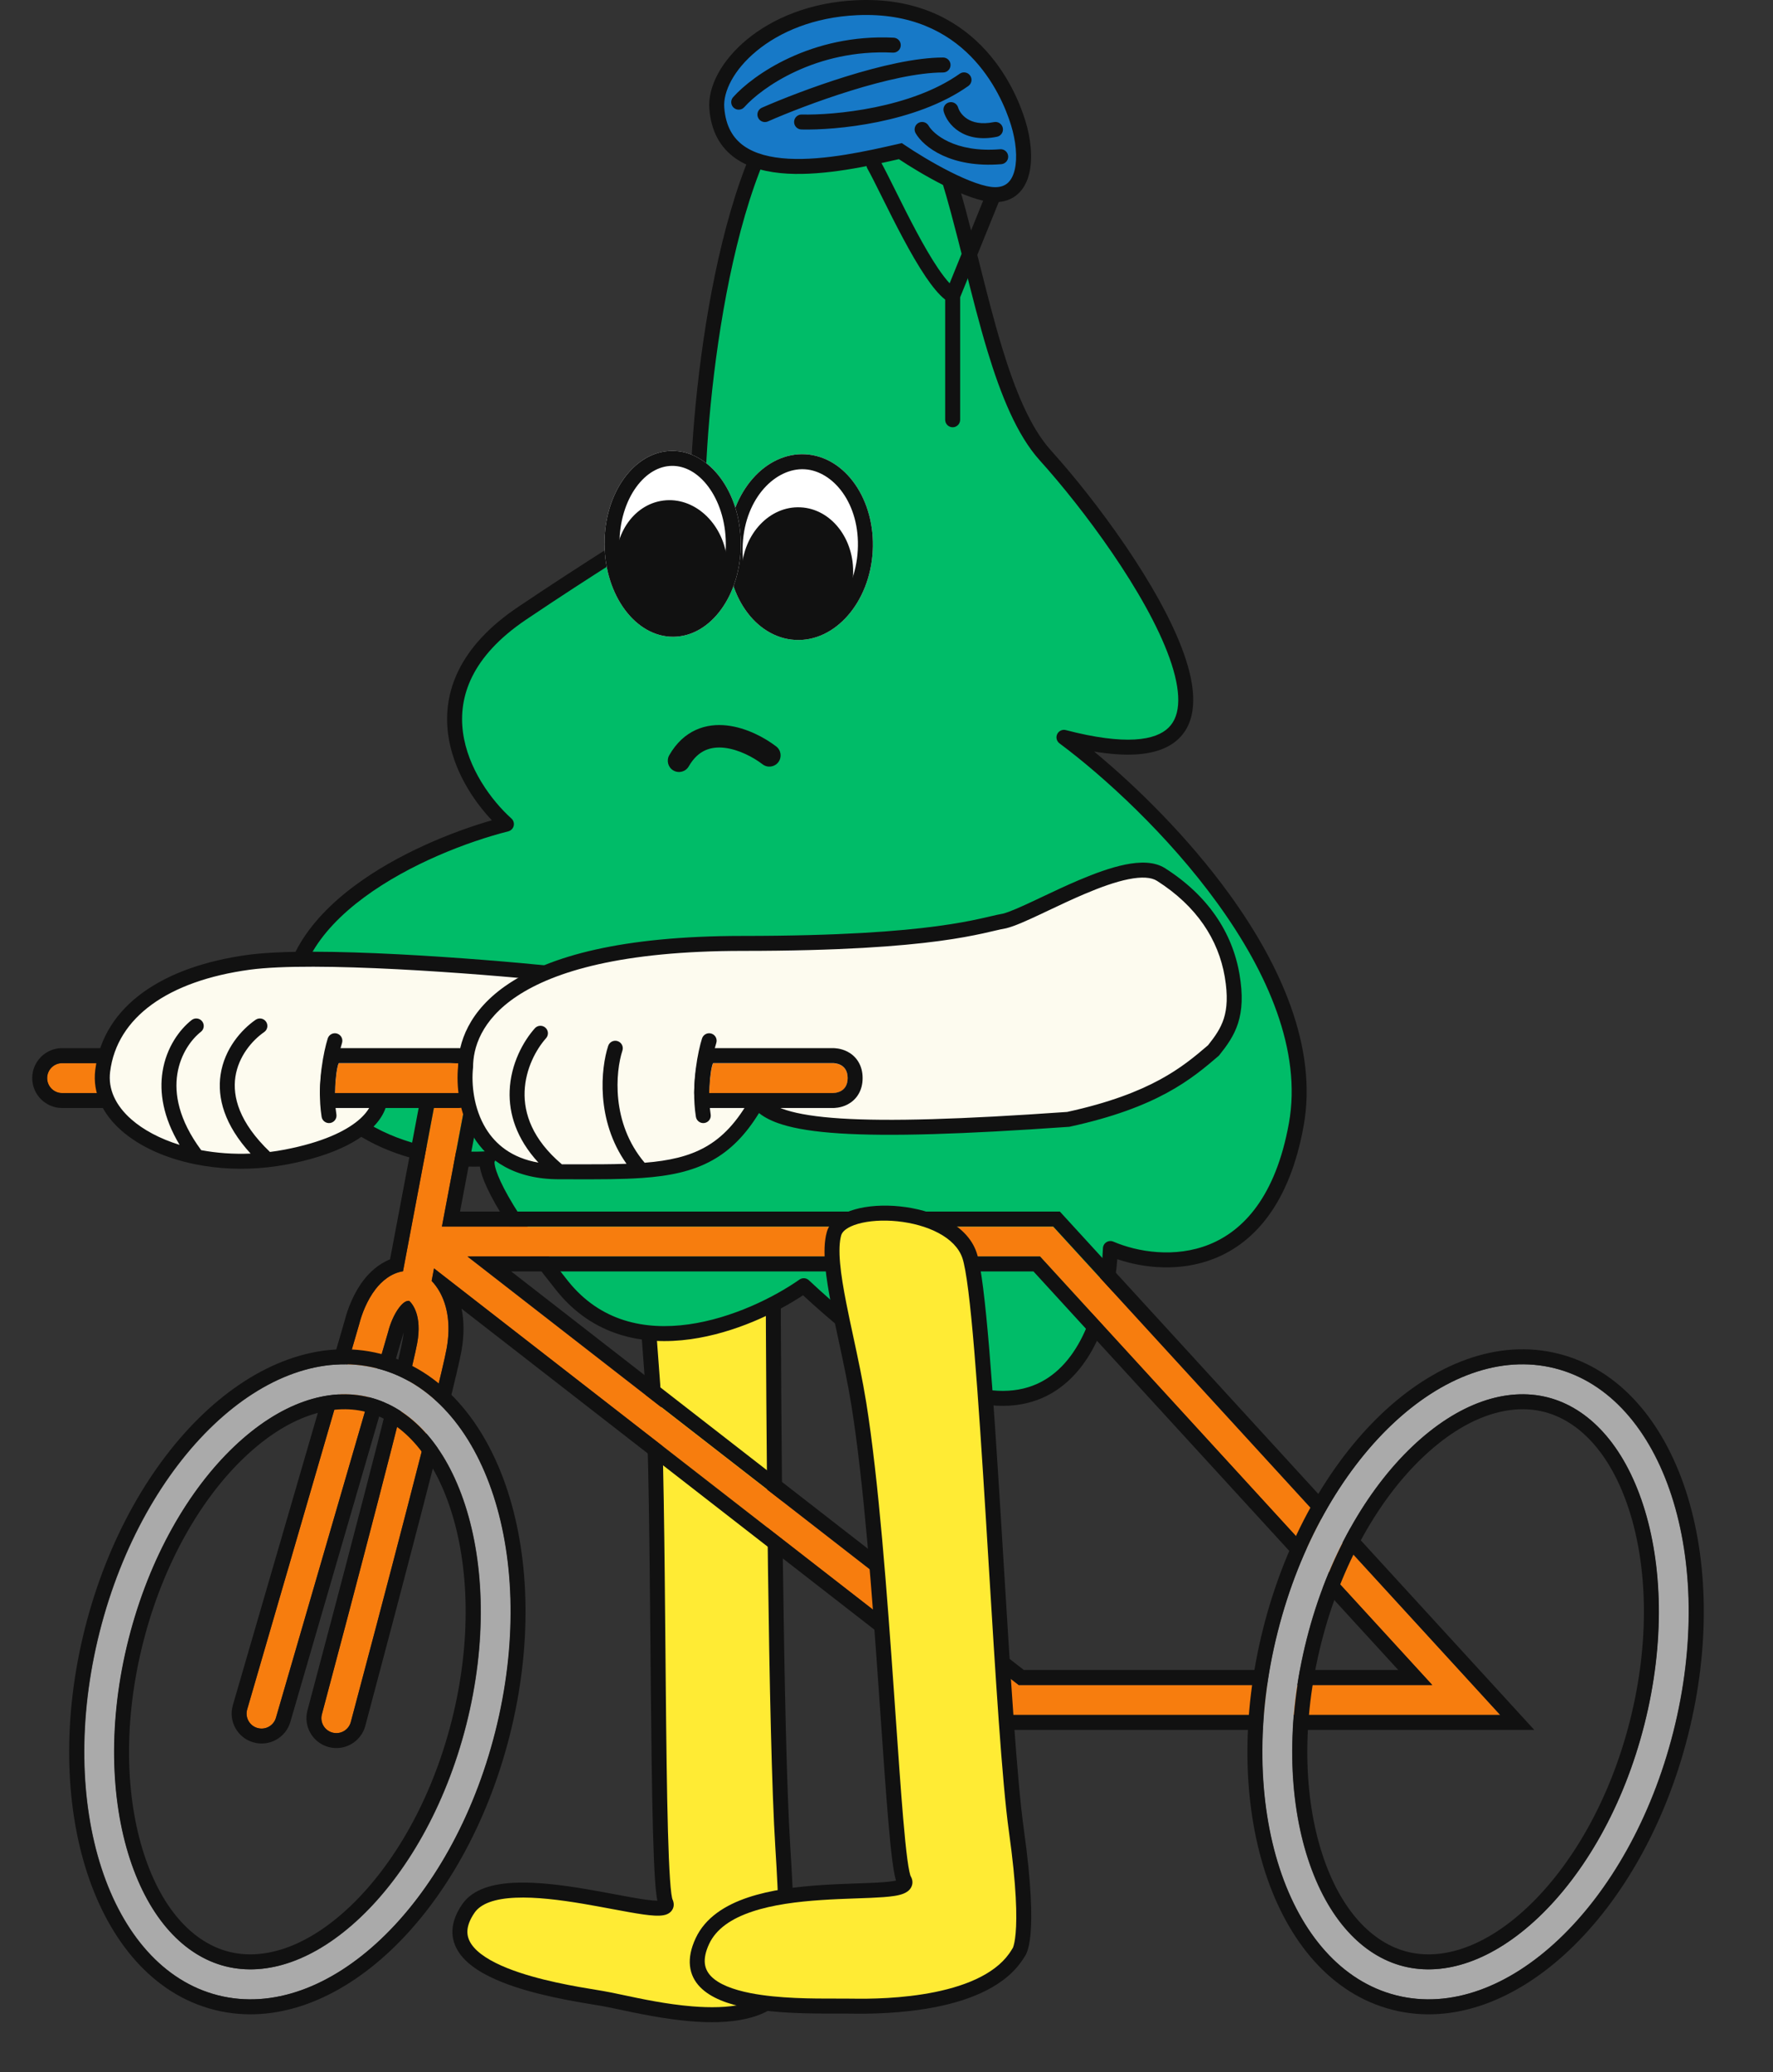 <svg width="95" height="111" viewBox="0 0 95 111" fill="none" xmlns="http://www.w3.org/2000/svg">
<rect x="0" y="0" width="95" height="111" fill="#333333" stroke="none"/>
<path d="M35.672 101.902C35.14 100.804 35.385 81.225 34.984 74.205L34.364 65.888L41.436 67.979C41.447 74.448 41.565 92.904 41.951 98.94C42.337 104.975 42.077 106.53 41.898 106.553C40.072 109.119 34.07 107.351 32.243 107.047C30.25 106.715 22.744 105.66 25.103 102.233C26.931 99.578 36.336 103.273 35.672 101.902Z" fill="#FFEB34"/>
<path fill-rule="evenodd" clip-rule="evenodd" d="M33.913 65.345L41.83 67.685L41.83 67.984C41.841 74.458 41.959 92.9 42.344 98.92C42.538 101.943 42.57 103.855 42.53 105.02C42.51 105.601 42.472 106.008 42.424 106.278C42.4 106.411 42.371 106.53 42.331 106.626C42.312 106.673 42.282 106.733 42.236 106.79C42.22 106.808 42.199 106.832 42.171 106.855C41.637 107.564 40.836 107.955 39.957 108.152C39.053 108.355 38.029 108.363 37.031 108.282C35.609 108.166 34.154 107.858 33.133 107.641C32.738 107.557 32.408 107.487 32.17 107.448C32.086 107.434 31.992 107.419 31.889 107.402C30.781 107.222 28.605 106.868 26.885 106.178C25.953 105.805 25.079 105.306 24.606 104.617C24.361 104.262 24.222 103.854 24.243 103.397C24.264 102.946 24.441 102.484 24.766 102.012C25.339 101.179 26.45 100.908 27.595 100.859C28.768 100.809 30.129 100.985 31.381 101.196C31.94 101.29 32.469 101.39 32.957 101.481C33.587 101.599 34.146 101.704 34.605 101.767C34.873 101.804 35.077 101.821 35.222 101.823C35.203 101.734 35.188 101.639 35.176 101.546C35.147 101.328 35.121 101.048 35.098 100.717C35.053 100.055 35.017 99.166 34.988 98.115C34.93 96.011 34.898 93.238 34.87 90.284C34.864 89.646 34.859 89 34.853 88.351C34.805 82.975 34.754 77.358 34.576 74.237L33.913 65.345ZM35.435 101.804C35.435 101.804 35.433 101.805 35.428 101.806C35.433 101.805 35.435 101.804 35.435 101.804ZM34.8 66.443L35.377 74.184L35.377 74.188C35.556 77.329 35.607 82.97 35.655 88.341C35.661 88.992 35.667 89.638 35.672 90.276C35.7 93.231 35.732 95.997 35.79 98.093C35.819 99.141 35.854 100.017 35.899 100.662C35.921 100.986 35.945 101.246 35.971 101.439C35.984 101.536 35.997 101.611 36.009 101.666C36.02 101.716 36.027 101.735 36.027 101.735C36.026 101.735 36.026 101.734 36.026 101.733C36.094 101.875 36.157 102.11 36.008 102.331C35.881 102.521 35.671 102.579 35.547 102.601C35.279 102.649 34.899 102.617 34.496 102.562C34.026 102.497 33.428 102.385 32.774 102.263C32.286 102.172 31.767 102.075 31.248 101.987C30.004 101.778 28.713 101.614 27.629 101.661C26.517 101.708 25.767 101.972 25.426 102.466C25.162 102.851 25.057 103.171 25.044 103.435C25.032 103.693 25.108 103.932 25.267 104.163C25.599 104.646 26.283 105.073 27.183 105.434C28.814 106.087 30.902 106.428 32.02 106.61C32.122 106.627 32.216 106.642 32.301 106.657C32.589 106.704 32.955 106.782 33.379 106.872C34.39 107.087 35.728 107.371 37.096 107.482C38.056 107.56 38.989 107.548 39.781 107.37C40.572 107.192 41.185 106.859 41.565 106.326L41.606 106.267C41.614 106.237 41.624 106.195 41.634 106.137C41.673 105.921 41.709 105.558 41.728 104.993C41.767 103.866 41.736 101.983 41.544 98.971C41.162 93.011 41.042 75 41.029 68.285L34.8 66.443Z" fill="#111111"/>
<path d="M45.047 3.321C39.604 4.649 37.69 18.479 37.413 25.228C37.284 27.386 35.587 27.718 27.953 32.863C21.846 36.979 24.855 42.101 27.123 44.148C22.753 45.255 14.344 48.994 15.672 55.102C17 61.209 23.195 62.294 26.128 62.072C25.906 62.404 26.393 64.23 30.111 68.877C33.828 73.524 40.29 70.813 43.056 68.877C55.669 80.694 59.265 72.473 59.486 66.885C62.197 68.047 67.984 68.346 69.444 60.247C70.905 52.148 61.755 43.042 56.997 39.501C69.776 42.821 60.648 29.543 56.001 24.398C51.354 19.253 51.852 1.661 45.047 3.321Z" fill="#00BC68"/>
<path fill-rule="evenodd" clip-rule="evenodd" d="M47.109 3.895C46.555 3.61 45.918 3.523 45.154 3.709C43.946 4.004 42.88 5.008 41.953 6.559C41.03 8.103 40.283 10.127 39.691 12.344C38.508 16.774 37.963 21.888 37.825 25.243L37.825 25.251C37.789 25.852 37.639 26.353 37.291 26.84C36.955 27.311 36.447 27.747 35.742 28.25C35.079 28.723 34.211 29.278 33.094 29.99C33.018 30.039 32.94 30.089 32.861 30.14C31.627 30.927 30.093 31.911 28.189 33.194C26.706 34.193 25.802 35.236 25.298 36.252C24.796 37.265 24.68 38.274 24.806 39.227C25.062 41.152 26.312 42.864 27.403 43.849C27.513 43.948 27.559 44.1 27.524 44.244C27.488 44.387 27.376 44.499 27.233 44.536C25.08 45.081 21.938 46.275 19.511 48.071C17.076 49.872 15.461 52.193 16.075 55.016C16.708 57.928 18.493 59.635 20.484 60.598C22.49 61.568 24.698 61.778 26.108 61.671C26.261 61.66 26.408 61.736 26.485 61.869C26.555 61.988 26.558 62.134 26.495 62.255C26.495 62.259 26.495 62.264 26.495 62.271C26.495 62.317 26.503 62.399 26.534 62.524C26.596 62.773 26.738 63.147 27.009 63.671C27.551 64.717 28.585 66.312 30.435 68.625C32.179 70.805 34.562 71.273 36.896 70.947C39.242 70.619 41.49 69.49 42.837 68.547C42.992 68.438 43.203 68.453 43.341 68.583C46.475 71.519 49.021 73.183 51.067 73.96C53.105 74.735 54.621 74.623 55.747 74.049C56.884 73.469 57.696 72.381 58.24 71.061C58.783 69.744 59.043 68.231 59.097 66.868C59.102 66.736 59.172 66.615 59.283 66.545C59.395 66.475 59.534 66.463 59.656 66.516C60.946 67.068 62.955 67.407 64.796 66.666C66.605 65.937 68.348 64.124 69.061 60.174C69.761 56.29 67.92 52.104 65.239 48.398C62.568 44.706 59.122 41.573 56.769 39.822C56.615 39.707 56.563 39.5 56.646 39.327C56.729 39.154 56.923 39.063 57.109 39.112C58.685 39.521 59.895 39.667 60.802 39.615C61.708 39.562 62.274 39.316 62.615 38.979C62.953 38.645 63.126 38.168 63.133 37.532C63.14 36.892 62.975 36.121 62.667 35.257C61.429 31.786 58.029 27.228 55.715 24.666C54.488 23.308 53.628 21.167 52.913 18.817C52.468 17.352 52.069 15.765 51.676 14.2C51.437 13.252 51.201 12.312 50.957 11.411C50.303 8.992 49.596 6.846 48.652 5.41C48.183 4.696 47.673 4.184 47.109 3.895ZM26.497 62.241C26.497 62.241 26.497 62.242 26.497 62.243C26.497 62.242 26.497 62.241 26.497 62.241ZM53.681 18.583C54.393 20.927 55.213 22.914 56.31 24.128C58.643 26.711 62.13 31.364 63.423 34.988C63.748 35.898 63.944 36.769 63.935 37.541C63.927 38.318 63.71 39.025 63.179 39.549C62.652 40.071 61.87 40.357 60.848 40.416C60.216 40.452 59.477 40.402 58.623 40.26C60.874 42.119 63.645 44.827 65.889 47.928C68.607 51.685 70.61 56.102 69.85 60.317C69.102 64.466 67.222 66.553 65.095 67.41C63.243 68.156 61.278 67.936 59.866 67.455C59.767 68.738 59.494 70.123 58.982 71.367C58.395 72.791 57.478 74.067 56.112 74.764C54.734 75.466 52.973 75.543 50.782 74.71C48.654 73.901 46.096 72.226 43.028 69.388C41.59 70.34 39.36 71.413 37.007 71.742C34.488 72.094 31.782 71.593 29.809 69.126C27.941 66.792 26.873 65.151 26.297 64.04C26.01 63.485 25.839 63.05 25.756 62.718C25.736 62.641 25.721 62.566 25.71 62.494C24.198 62.536 22.085 62.264 20.134 61.32C17.963 60.27 15.986 58.381 15.291 55.186C14.577 51.901 16.503 49.298 19.033 47.426C21.321 45.733 24.187 44.568 26.354 43.943C25.316 42.843 24.259 41.2 24.011 39.333C23.865 38.236 24 37.064 24.58 35.895C25.158 34.729 26.169 33.588 27.74 32.529C29.653 31.24 31.194 30.252 32.429 29.463C32.505 29.415 32.579 29.367 32.653 29.321C33.78 28.601 34.631 28.058 35.276 27.598C35.965 27.106 36.382 26.732 36.639 26.373C36.883 26.031 36.995 25.683 37.024 25.207C37.163 21.813 37.713 16.639 38.916 12.137C39.518 9.886 40.288 7.782 41.264 6.148C42.235 4.522 43.449 3.299 44.964 2.93C45.901 2.701 46.737 2.801 47.476 3.181C48.205 3.556 48.809 4.187 49.323 4.969C50.345 6.525 51.079 8.787 51.732 11.202C51.984 12.133 52.223 13.086 52.462 14.038C52.851 15.586 53.24 17.132 53.681 18.583Z" fill="#111111"/>
<path d="M46.761 29.525C46.608 32.271 44.746 34.4 42.602 34.28C40.457 34.16 38.843 31.838 38.996 29.092C39.149 26.347 41.012 24.218 43.156 24.338C45.3 24.457 46.914 26.78 46.761 29.525Z" fill="white"/>
<path fill-rule="evenodd" clip-rule="evenodd" d="M42.646 33.479C44.175 33.564 45.821 31.979 45.96 29.481C46.099 26.982 44.64 25.224 43.111 25.139C41.582 25.053 39.937 26.638 39.797 29.137C39.658 31.636 41.117 33.394 42.646 33.479ZM42.602 34.28C44.746 34.4 46.608 32.271 46.761 29.525C46.914 26.78 45.3 24.457 43.156 24.338C41.012 24.218 39.149 26.347 38.996 29.092C38.843 31.838 40.457 34.16 42.602 34.28Z" fill="#111111"/>
<path d="M45.708 30.802C45.616 32.724 44.206 34.219 42.557 34.14C40.91 34.062 39.648 32.439 39.74 30.516C39.832 28.594 41.242 27.099 42.89 27.178C44.538 27.256 45.8 28.879 45.708 30.802Z" fill="#111111"/>
<path d="M39.693 29.104C39.715 31.854 38.098 34.096 36.082 34.112C34.066 34.128 32.413 31.912 32.391 29.162C32.369 26.413 33.986 24.171 36.003 24.154C38.019 24.139 39.672 26.355 39.693 29.104Z" fill="white"/>
<path fill-rule="evenodd" clip-rule="evenodd" d="M38.001 32.164C38.545 31.41 38.901 30.333 38.891 29.111C38.882 27.888 38.508 26.817 37.953 26.072C37.397 25.326 36.7 24.951 36.009 24.957C35.318 24.962 34.627 25.348 34.083 26.103C33.539 26.857 33.184 27.934 33.193 29.156C33.203 30.378 33.576 31.45 34.132 32.195C34.688 32.941 35.384 33.315 36.076 33.31C36.767 33.304 37.457 32.918 38.001 32.164ZM36.082 34.112C38.098 34.096 39.715 31.854 39.693 29.104C39.672 26.355 38.019 24.139 36.003 24.154C33.986 24.171 32.369 26.413 32.391 29.162C32.413 31.912 34.066 34.128 36.082 34.112Z" fill="#111111"/>
<path d="M38.948 29.891C39.194 31.8 38.066 33.518 36.429 33.728C34.793 33.939 33.267 32.561 33.022 30.652C32.777 28.743 33.905 27.025 35.541 26.815C37.178 26.605 38.703 27.982 38.948 29.891Z" fill="#111111"/>
<path fill-rule="evenodd" clip-rule="evenodd" d="M2.523 57.759C2.523 57.316 2.883 56.957 3.326 56.957H41.597C42.041 56.957 42.4 57.316 42.4 57.759C42.4 58.202 42.041 58.562 41.597 58.562H25.028L23.676 65.711H56.43L80.383 91.876H54.03L23.252 67.953L23.125 68.624C23.752 69.271 24.25 70.49 23.928 72.251C23.564 74.237 20.345 86.444 18.794 92.253C18.679 92.681 18.24 92.936 17.812 92.821C17.384 92.707 17.129 92.267 17.244 91.839C18.809 85.976 22.001 73.866 22.35 71.962C22.619 70.494 22.107 69.859 21.921 69.693C21.784 69.681 21.618 69.748 21.387 70.049C21.104 70.416 20.896 70.947 20.8 71.328L20.797 71.343L14.782 92.027C14.658 92.453 14.213 92.697 13.787 92.573C13.362 92.45 13.117 92.005 13.241 91.579L19.248 70.924C19.377 70.413 19.658 69.665 20.116 69.07C20.441 68.647 20.942 68.209 21.59 68.106L23.395 58.562H3.326C2.883 58.562 2.523 58.202 2.523 57.759ZM25.047 67.316L54.581 90.271H76.739L55.723 67.316H25.047Z" fill="#F77D0E"/>
<path fill-rule="evenodd" clip-rule="evenodd" d="M56.788 64.903L82.21 92.672H53.761L24.734 70.109C24.866 70.771 24.879 71.535 24.722 72.389C24.351 74.417 21.118 86.672 19.574 92.454C19.345 93.31 18.466 93.819 17.61 93.59L17.817 92.815C18.245 92.929 18.685 92.675 18.799 92.247C20.35 86.438 23.569 74.231 23.933 72.244C24.177 70.915 23.952 69.895 23.558 69.196C23.43 68.969 23.284 68.776 23.131 68.617L23.258 67.946L54.036 91.87H80.388L56.435 65.705H23.681L25.033 58.555H41.603C42.046 58.555 42.405 58.196 42.405 57.753C42.405 57.31 42.046 56.951 41.603 56.951H3.331C2.888 56.951 2.529 57.31 2.529 57.753C2.529 58.196 2.888 58.555 3.331 58.555H23.4L21.596 68.1C20.947 68.203 20.446 68.641 20.121 69.063C19.663 69.658 19.382 70.407 19.253 70.917L13.246 91.573C13.123 91.998 13.367 92.443 13.793 92.567C14.218 92.691 14.663 92.446 14.787 92.021L20.802 71.337L20.806 71.322C20.901 70.941 21.109 70.41 21.392 70.042C21.623 69.742 21.79 69.675 21.926 69.686C22.113 69.852 22.624 70.487 22.355 71.956C22.006 73.859 18.814 85.97 17.249 91.833C17.134 92.261 17.389 92.701 17.817 92.815L17.61 93.59C16.754 93.362 16.245 92.482 16.474 91.626C18.047 85.736 21.225 73.674 21.566 71.811C21.595 71.653 21.613 71.51 21.622 71.38C21.608 71.427 21.595 71.472 21.584 71.516L21.577 71.546L15.557 92.245C15.31 93.096 14.42 93.585 13.569 93.337C12.718 93.09 12.229 92.2 12.476 91.349L18.479 70.706C18.626 70.132 18.943 69.278 19.485 68.574C19.789 68.18 20.261 67.718 20.899 67.464L22.432 59.357H3.331C2.445 59.357 1.727 58.639 1.727 57.753C1.727 56.867 2.445 56.148 3.331 56.148H41.603C42.489 56.148 43.207 56.867 43.207 57.753C43.207 58.639 42.489 59.357 41.603 59.357H25.698L24.65 64.903H56.788ZM54.586 90.265H76.744L55.729 67.309H25.053L54.586 90.265ZM27.392 68.112L54.861 89.463H74.922L55.376 68.112H27.392Z" fill="#111111"/>
<path d="M45.898 0.414C41.067 0.633 38.246 3.745 38.396 5.788C38.724 10.27 44.979 8.841 48.193 8.106L48.232 8.098C49.376 8.875 51.993 10.43 53.311 10.43C54.958 10.43 55.095 8.372 54.546 6.588C53.997 4.805 51.938 0.14 45.898 0.414Z" fill="#1779C7"/>
<path fill-rule="evenodd" clip-rule="evenodd" d="M52.007 3.01C50.743 1.731 48.827 0.682 45.927 0.813C43.594 0.919 41.765 1.722 40.545 2.726C39.306 3.744 38.745 4.918 38.807 5.757C38.881 6.77 39.281 7.407 39.856 7.816C40.451 8.238 41.277 8.448 42.245 8.502C44.185 8.609 46.495 8.084 48.115 7.714L48.324 7.666L48.468 7.765C49.029 8.146 49.954 8.719 50.898 9.196C51.37 9.434 51.839 9.645 52.266 9.795C52.7 9.948 53.06 10.028 53.322 10.028C53.643 10.028 53.859 9.93 54.013 9.787C54.173 9.636 54.298 9.404 54.372 9.086C54.522 8.443 54.436 7.559 54.173 6.705C53.909 5.846 53.282 4.302 52.007 3.01ZM52.577 2.446C53.978 3.864 54.656 5.544 54.94 6.469C55.226 7.399 55.347 8.436 55.154 9.268C55.056 9.688 54.872 10.081 54.561 10.372C54.243 10.67 53.824 10.83 53.322 10.83C52.925 10.83 52.463 10.715 52 10.552C51.529 10.386 51.026 10.16 50.536 9.912C49.633 9.456 48.752 8.918 48.163 8.526C46.569 8.89 44.218 9.414 42.201 9.303C41.162 9.245 40.162 9.017 39.392 8.47C38.602 7.909 38.097 7.043 38.007 5.816C38.007 5.816 38.007 5.816 38.007 5.816M38.007 5.816C37.919 4.612 38.693 3.209 40.035 2.106C41.395 0.988 43.392 0.126 45.891 0.012C49.031 -0.131 51.164 1.016 52.577 2.446" fill="#111111"/>
<path fill-rule="evenodd" clip-rule="evenodd" d="M46.627 8.477C46.821 8.369 47.065 8.438 47.173 8.631C47.38 9.002 47.654 9.553 47.964 10.175C47.978 10.204 47.993 10.234 48.008 10.264C48.338 10.927 48.71 11.673 49.098 12.397C49.486 13.122 49.885 13.817 50.266 14.38C50.491 14.711 50.698 14.979 50.883 15.178L52.869 10.281C52.952 10.075 53.186 9.976 53.392 10.06C53.597 10.143 53.696 10.377 53.612 10.582L51.446 15.925V22.488C51.446 22.709 51.267 22.889 51.045 22.889C50.824 22.889 50.644 22.709 50.644 22.488V16.052C50.291 15.77 49.938 15.325 49.602 14.83C49.198 14.233 48.784 13.51 48.391 12.775C47.997 12.039 47.62 11.284 47.29 10.621C47.278 10.596 47.265 10.571 47.253 10.546C46.937 9.912 46.67 9.376 46.473 9.023C46.365 8.829 46.434 8.585 46.627 8.477Z" fill="#111111"/>
<path fill-rule="evenodd" clip-rule="evenodd" d="M47.844 2.82C43.717 2.615 40.797 4.709 39.881 5.74C39.734 5.906 39.48 5.921 39.314 5.773C39.149 5.626 39.134 5.373 39.281 5.207C40.33 4.026 43.475 1.8 47.884 2.019C48.105 2.03 48.275 2.218 48.264 2.44C48.253 2.661 48.065 2.831 47.844 2.82ZM45.578 4.861C43.81 5.409 42.14 6.067 41.146 6.505C40.943 6.594 40.707 6.502 40.617 6.299C40.528 6.096 40.62 5.86 40.823 5.77C41.842 5.322 43.541 4.653 45.341 4.095C47.131 3.54 49.063 3.081 50.531 3.081C50.753 3.081 50.932 3.26 50.932 3.482C50.932 3.703 50.753 3.883 50.531 3.883C49.191 3.883 47.357 4.309 45.578 4.861ZM51.981 4.047C52.109 4.227 52.067 4.478 51.886 4.606C50.474 5.607 48.682 6.197 47.039 6.534C45.391 6.871 43.859 6.96 42.94 6.937C42.719 6.931 42.544 6.747 42.549 6.526C42.555 6.304 42.739 6.129 42.96 6.135C43.82 6.156 45.291 6.072 46.878 5.748C48.468 5.422 50.138 4.862 51.422 3.951C51.603 3.823 51.853 3.866 51.981 4.047ZM50.841 5.487C51.054 5.425 51.276 5.548 51.338 5.761C51.383 5.917 51.529 6.178 51.825 6.367C52.109 6.549 52.562 6.682 53.259 6.541C53.476 6.497 53.688 6.637 53.732 6.855C53.776 7.072 53.636 7.283 53.419 7.327C52.544 7.505 51.874 7.351 51.392 7.043C50.923 6.743 50.662 6.314 50.567 5.983C50.505 5.77 50.628 5.548 50.841 5.487ZM49.209 6.586C49.402 6.476 49.647 6.543 49.757 6.736C49.992 7.149 51.126 8.197 53.587 7.995C53.807 7.977 54.001 8.141 54.019 8.362C54.038 8.583 53.873 8.776 53.653 8.795C50.947 9.017 49.48 7.871 49.059 7.133C48.95 6.94 49.017 6.695 49.209 6.586Z" fill="#111111"/>
<path fill-rule="evenodd" clip-rule="evenodd" d="M36.083 41.276C35.795 41.111 35.696 40.743 35.861 40.455C36.237 39.801 36.722 39.359 37.279 39.105C37.829 38.853 38.408 38.804 38.947 38.864C40.008 38.983 40.999 39.533 41.593 39.99C41.856 40.193 41.904 40.571 41.701 40.834C41.498 41.097 41.121 41.146 40.858 40.943C40.371 40.568 39.583 40.147 38.813 40.06C38.437 40.018 38.088 40.058 37.779 40.199C37.475 40.338 37.17 40.594 36.904 41.055C36.739 41.343 36.371 41.442 36.083 41.276Z" fill="#111111"/>
<path d="M48.428 100.729C47.813 99.706 47.33 83.51 45.998 75.21C45.422 71.625 44.193 67.789 44.669 66.09C45.145 64.39 51.013 64.58 51.927 67.246C52.842 69.911 53.604 92.076 54.438 98.039C55.272 104.001 54.542 104.627 54.542 104.627C52.897 107.423 47.435 107.51 45.576 107.474C43.383 107.432 35.816 107.868 37.615 103.995C39.413 100.123 49.197 102.009 48.428 100.729Z" fill="#FFEB34"/>
<path fill-rule="evenodd" clip-rule="evenodd" d="M50.696 65.34C51.432 65.733 52.056 66.306 52.325 67.091C52.454 67.468 52.57 68.144 52.679 69.012C52.79 69.893 52.899 71.007 53.006 72.282C53.219 74.833 53.426 78.044 53.631 81.354C53.679 82.129 53.727 82.909 53.774 83.687C54.134 89.57 54.487 95.341 54.853 97.957C55.272 100.95 55.302 102.631 55.22 103.576C55.179 104.049 55.108 104.352 55.036 104.55C55 104.649 54.962 104.726 54.923 104.786C54.91 104.807 54.896 104.827 54.882 104.845C53.951 106.391 52.021 107.134 50.215 107.501C48.367 107.877 46.502 107.889 45.563 107.871C45.358 107.867 45.1 107.867 44.802 107.868C43.557 107.87 41.62 107.874 40.018 107.561C39.031 107.367 38.088 107.04 37.515 106.45C37.219 106.147 37.019 105.771 36.97 105.316C36.921 104.866 37.023 104.373 37.271 103.839C37.793 102.714 38.877 102.05 40.082 101.647C41.292 101.242 42.702 101.072 43.998 100.985C44.649 100.941 45.278 100.918 45.846 100.898L45.918 100.896C46.459 100.877 46.935 100.86 47.326 100.83C47.636 100.807 47.861 100.776 48.011 100.742C47.983 100.654 47.96 100.559 47.94 100.465C47.899 100.275 47.86 100.033 47.822 99.75C47.746 99.184 47.671 98.427 47.595 97.529C47.467 96.029 47.334 94.117 47.188 92.009C47.159 91.595 47.13 91.172 47.1 90.744C46.736 85.525 46.283 79.42 45.62 75.29C45.434 74.135 45.183 72.964 44.94 71.835C44.808 71.22 44.678 70.618 44.564 70.037C44.403 69.224 44.273 68.457 44.214 67.781C44.155 67.112 44.162 66.495 44.302 65.998C44.485 65.344 45.143 64.976 45.805 64.788C46.498 64.591 47.358 64.539 48.215 64.627C49.074 64.715 49.958 64.947 50.696 65.34ZM48.181 100.686C48.181 100.686 48.18 100.687 48.176 100.688C48.179 100.686 48.181 100.685 48.181 100.686ZM45.982 65.559C45.381 65.731 45.128 65.976 45.073 66.173C44.974 66.525 44.956 67.025 45.013 67.665C45.068 68.299 45.192 69.033 45.351 69.839C45.46 70.393 45.587 70.983 45.718 71.592C45.963 72.735 46.223 73.946 46.412 75.119C47.081 79.29 47.536 85.434 47.9 90.643C47.93 91.072 47.959 91.495 47.988 91.91C48.135 94.018 48.267 95.922 48.394 97.416C48.47 98.31 48.544 99.052 48.617 99.599C48.654 99.873 48.69 100.093 48.725 100.256C48.742 100.337 48.758 100.4 48.772 100.446C48.786 100.489 48.794 100.505 48.794 100.505C48.794 100.505 48.793 100.504 48.793 100.504C48.878 100.645 48.946 100.865 48.825 101.099C48.721 101.298 48.531 101.395 48.405 101.445C48.141 101.551 47.754 101.599 47.341 101.63C46.933 101.661 46.442 101.679 45.909 101.697L45.828 101.7C45.26 101.72 44.642 101.743 44.006 101.786C42.727 101.871 41.402 102.036 40.296 102.407C39.185 102.779 38.371 103.332 37.994 104.142C37.793 104.577 37.738 104.917 37.767 105.184C37.796 105.447 37.909 105.673 38.104 105.874C38.513 106.293 39.261 106.586 40.215 106.773C41.73 107.069 43.553 107.067 44.803 107.065C45.118 107.064 45.396 107.064 45.624 107.068C46.545 107.086 48.34 107.073 50.099 106.715C51.887 106.351 53.496 105.66 54.217 104.433L54.254 104.371L54.265 104.361C54.27 104.35 54.277 104.334 54.285 104.313C54.324 104.206 54.384 103.981 54.421 103.552C54.496 102.694 54.474 101.081 54.059 98.112C53.688 95.463 53.333 89.656 52.974 83.786C52.926 83.006 52.879 82.224 52.831 81.449C52.626 78.139 52.419 74.936 52.206 72.395C52.1 71.124 51.993 70.022 51.884 69.157C51.773 68.28 51.665 67.681 51.565 67.391C51.377 66.844 50.924 66.393 50.288 66.054C49.654 65.715 48.87 65.506 48.088 65.425C47.305 65.345 46.551 65.398 45.982 65.559Z" fill="#111111"/>
<path d="M13.313 51.541C16.843 51.059 25.614 51.741 29.558 52.142C30.227 52.343 31.363 53.265 30.561 55.351C29.558 57.958 21.335 56.554 20.332 58.761C20.399 59.496 19.49 61.167 15.319 61.969C14.983 62.034 14.648 62.084 14.316 62.121C12.993 62.268 11.706 62.203 10.541 61.969C7.448 61.348 5.219 59.538 5.491 57.357C5.892 54.148 8.901 52.142 13.313 51.541Z" fill="#FDFBEF"/>
<path fill-rule="evenodd" clip-rule="evenodd" d="M21.311 51.12C24.446 51.281 27.632 51.553 29.609 51.754L29.647 51.758L29.684 51.769C30.106 51.895 30.653 52.239 30.978 52.866C31.309 53.506 31.378 54.381 30.946 55.505C30.622 56.347 29.749 56.794 28.803 57.069C27.836 57.35 26.648 57.491 25.501 57.615C25.401 57.626 25.302 57.637 25.203 57.648C24.145 57.762 23.136 57.87 22.316 58.065C21.869 58.17 21.501 58.296 21.223 58.449C20.986 58.58 20.835 58.718 20.748 58.863C20.742 59.39 20.421 60.05 19.681 60.66C18.872 61.326 17.531 61.965 15.405 62.374C15.059 62.44 14.714 62.492 14.371 62.53C13.008 62.682 11.679 62.615 10.473 62.373C8.877 62.053 7.475 61.42 6.499 60.559C5.519 59.695 4.947 58.574 5.104 57.317C5.54 53.83 8.799 51.763 13.269 51.154C15.077 50.907 18.188 50.96 21.311 51.12ZM21.27 51.922C18.139 51.761 15.1 51.714 13.378 51.949C9.024 52.542 6.266 54.487 5.9 57.417C5.784 58.341 6.19 59.217 7.03 59.958C7.677 60.529 8.569 61.005 9.624 61.332C8.735 59.853 8.534 58.521 8.709 57.41C8.915 56.094 9.641 55.135 10.269 54.644C10.444 54.508 10.696 54.539 10.832 54.714C10.968 54.888 10.938 55.14 10.763 55.276C10.278 55.655 9.673 56.44 9.501 57.535C9.336 58.588 9.565 59.975 10.78 61.615C11.61 61.77 12.504 61.837 13.428 61.798C12.024 60.263 11.634 58.816 11.819 57.573C12.025 56.188 12.932 55.16 13.697 54.63C13.88 54.505 14.129 54.55 14.255 54.732C14.381 54.915 14.336 55.164 14.153 55.29C13.515 55.732 12.777 56.585 12.612 57.691C12.456 58.743 12.803 60.123 14.465 61.711C14.727 61.678 14.99 61.637 15.253 61.586C17.299 61.193 18.498 60.594 19.171 60.041C19.85 59.481 19.961 58.997 19.944 58.807L19.934 58.702L19.978 58.605C20.151 58.224 20.468 57.95 20.836 57.747C21.204 57.544 21.65 57.398 22.131 57.284C23.003 57.078 24.064 56.963 25.108 56.851C25.21 56.84 25.312 56.829 25.414 56.818C26.573 56.692 27.691 56.557 28.579 56.299C29.488 56.035 30.019 55.68 30.197 55.218C30.567 54.256 30.469 53.627 30.265 53.235C30.064 52.846 29.731 52.63 29.487 52.548C27.517 52.348 24.367 52.081 21.27 51.922Z" fill="#111111"/>
<path fill-rule="evenodd" clip-rule="evenodd" d="M82.436 102.708C84.872 100.394 86.987 96.779 88.099 92.389C89.211 87.999 89.074 83.813 88.033 80.618C86.985 77.4 85.121 75.417 82.916 74.858C80.712 74.3 78.128 75.155 75.674 77.486C73.238 79.8 71.123 83.416 70.011 87.805C68.898 92.195 69.036 96.382 70.077 99.576C71.125 102.794 72.989 104.777 75.194 105.336C77.398 105.895 79.982 105.039 82.436 102.708ZM74.8 106.891C80.653 108.375 87.304 102.058 89.654 92.783C92.004 83.508 89.164 74.786 83.31 73.303C77.457 71.82 70.806 78.136 68.456 87.411C66.105 96.687 68.946 105.408 74.8 106.891Z" fill="#AAAAAA"/>
<path fill-rule="evenodd" clip-rule="evenodd" d="M81.894 102.125C84.204 99.93 86.251 96.456 87.332 92.19C88.413 87.924 88.267 83.894 87.281 80.864C86.284 77.802 84.574 76.101 82.73 75.634C80.885 75.166 78.572 75.848 76.237 78.066C73.926 80.26 71.88 83.735 70.799 88.001C69.718 92.267 69.863 96.296 70.85 99.326C71.847 102.389 73.556 104.089 75.401 104.556C77.246 105.024 79.558 104.343 81.894 102.125ZM84.104 104.451C81.298 107.116 77.901 108.5 74.613 107.667C71.325 106.834 68.997 103.999 67.799 100.32C66.597 96.629 66.482 91.974 67.688 87.213C68.895 82.451 71.213 78.412 74.027 75.739C76.832 73.075 80.23 71.69 83.518 72.523C86.806 73.356 89.134 76.192 90.332 79.871C91.534 83.561 91.649 88.216 90.442 92.978C89.236 97.739 86.918 101.779 84.104 104.451ZM88.109 92.387C86.997 96.777 84.882 100.392 82.446 102.706C79.992 105.037 77.409 105.893 75.204 105.334C72.999 104.776 71.135 102.793 70.087 99.575C69.046 96.38 68.909 92.194 70.021 87.804C71.133 83.414 73.248 79.798 75.684 77.484C78.138 75.153 80.722 74.298 82.927 74.856C85.131 75.415 86.996 77.398 88.044 80.616C89.084 83.811 89.222 87.997 88.109 92.387ZM89.665 92.781C87.314 102.056 80.664 108.373 74.81 106.889C68.956 105.406 66.116 96.685 68.466 87.409C70.816 78.134 77.467 71.818 83.321 73.301C89.174 74.784 92.015 83.506 89.665 92.781Z" fill="#111111"/>
<path fill-rule="evenodd" clip-rule="evenodd" d="M19.327 102.708C21.763 100.394 23.877 96.779 24.99 92.389C26.102 87.999 25.964 83.813 24.924 80.618C23.876 77.4 22.011 75.417 19.807 74.858C17.602 74.3 15.019 75.155 12.565 77.486C10.128 79.8 8.014 83.416 6.901 87.805C5.789 92.195 5.927 96.382 6.967 99.576C8.015 102.794 9.88 104.777 12.084 105.336C14.289 105.895 16.873 105.039 19.327 102.708ZM11.69 106.891C17.544 108.375 24.195 102.058 26.545 92.783C28.895 83.508 26.055 74.786 20.201 73.303C14.347 71.82 7.696 78.136 5.346 87.411C2.996 96.687 5.836 105.408 11.69 106.891Z" fill="#AAAAAA"/>
<path fill-rule="evenodd" clip-rule="evenodd" d="M18.761 102.125C21.071 99.93 23.118 96.456 24.199 92.19C25.28 87.924 25.135 83.894 24.148 80.864C23.151 77.802 21.442 76.101 19.597 75.634C17.752 75.166 15.439 75.848 13.104 78.066C10.793 80.26 8.747 83.735 7.666 88.001C6.585 92.267 6.73 96.296 7.717 99.326C8.714 102.389 10.423 104.089 12.268 104.556C14.113 105.024 16.426 104.343 18.761 102.125ZM20.971 104.451C18.166 107.116 14.768 108.5 11.48 107.667C8.192 106.834 5.864 103.999 4.666 100.32C3.464 96.629 3.349 91.974 4.555 87.213C5.762 82.451 8.08 78.412 10.894 75.739C13.699 73.075 17.097 71.69 20.385 72.523C23.673 73.356 26.001 76.192 27.199 79.871C28.401 83.561 28.516 88.216 27.309 92.978C26.103 97.739 23.785 101.779 20.971 104.451ZM24.977 92.387C23.864 96.777 21.75 100.392 19.313 102.706C16.86 105.037 14.276 105.893 12.071 105.334C9.867 104.776 8.002 102.793 6.954 99.575C5.914 96.38 5.776 92.194 6.888 87.804C8.001 83.414 10.115 79.798 12.551 77.484C15.005 75.153 17.589 74.298 19.794 74.856C21.998 75.415 23.863 77.398 24.911 80.616C25.951 83.811 26.089 87.997 24.977 92.387ZM26.532 92.781C24.182 102.056 17.531 108.373 11.677 106.889C5.823 105.406 2.983 96.685 5.333 87.409C7.683 78.134 14.334 71.818 20.188 73.301C26.042 74.784 28.882 83.506 26.532 92.781Z" fill="#111111"/>
<path d="M24.564 56.957C24.632 56.957 24.564 57.343 24.564 57.759C24.564 58.202 24.632 58.562 24.564 58.562H22.086H21.834H17.945C17.945 58.16 18.03 57.158 18.158 56.957H24.564Z" fill="#F77D0E"/>
<path fill-rule="evenodd" clip-rule="evenodd" d="M17.943 59.357C17.5 59.357 17.141 58.998 17.141 58.555C17.141 58.316 17.165 57.934 17.204 57.587C17.224 57.412 17.25 57.23 17.282 57.071C17.298 56.991 17.318 56.906 17.343 56.825C17.364 56.756 17.405 56.636 17.48 56.519C17.627 56.288 17.882 56.148 18.156 56.148H24.561C25.058 56.148 25.271 56.538 25.323 56.663C25.377 56.795 25.387 56.915 25.39 56.957C25.398 57.061 25.392 57.173 25.388 57.242C25.385 57.286 25.382 57.33 25.38 57.373C25.371 57.499 25.363 57.62 25.363 57.753C25.363 57.899 25.372 58.027 25.38 58.156C25.383 58.195 25.385 58.234 25.388 58.273C25.391 58.338 25.398 58.451 25.39 58.555C25.386 58.597 25.376 58.723 25.316 58.86C25.251 59.009 25.028 59.357 24.561 59.357H17.943ZM18.156 56.951C18.087 57.059 18.03 57.399 17.993 57.753C17.961 58.056 17.943 58.37 17.943 58.555H24.561C24.602 58.555 24.594 58.424 24.581 58.222C24.572 58.09 24.561 57.928 24.561 57.753C24.561 57.592 24.571 57.435 24.58 57.304C24.594 57.096 24.603 56.951 24.561 56.951H18.156Z" fill="#111111"/>
<path fill-rule="evenodd" clip-rule="evenodd" d="M18.063 55.37C18.274 55.436 18.392 55.661 18.326 55.873C18.235 56.162 18.108 56.689 18.026 57.33C17.933 58.053 17.899 58.901 18.025 59.702C18.059 59.921 17.909 60.126 17.69 60.16C17.472 60.194 17.266 60.045 17.232 59.826C17.091 58.926 17.132 57.997 17.23 57.228C17.318 56.545 17.454 55.972 17.56 55.633C17.626 55.421 17.852 55.304 18.063 55.37Z" fill="#111111"/>
<path d="M39.808 50.533C50.237 50.533 52.644 49.53 53.847 49.33C55.452 48.929 60.465 45.719 62.23 46.843C64.436 48.246 65.68 50.132 66.041 52.258C66.402 54.383 65.84 55.266 65.038 56.269C63.634 57.472 61.869 58.956 57.257 59.959C45.865 60.761 41.613 60.427 40.611 58.956C39.076 61.745 37.251 62.498 34.393 62.698C33.142 62.785 31.692 62.767 29.981 62.767C25.489 62.767 24.767 59.023 24.967 57.151C24.967 54.945 26.811 50.533 39.808 50.533Z" fill="#FDFBEF"/>
<path fill-rule="evenodd" clip-rule="evenodd" d="M55.735 48.984C55.024 49.318 54.371 49.614 53.924 49.725L53.908 49.729L53.892 49.732C53.719 49.761 53.526 49.806 53.273 49.865C53.105 49.904 52.911 49.95 52.678 50.001C52.11 50.125 51.36 50.271 50.32 50.411C48.242 50.689 45.014 50.94 39.788 50.94C33.323 50.94 29.705 52.04 27.714 53.356C25.748 54.656 25.348 56.181 25.348 57.158V57.179L25.345 57.2C25.252 58.075 25.377 59.383 26.035 60.458C26.554 61.304 27.419 62.034 28.85 62.282C27.665 60.998 27.264 59.658 27.308 58.442C27.361 56.994 28.042 55.775 28.659 55.085C28.806 54.92 29.06 54.906 29.225 55.054C29.39 55.201 29.404 55.455 29.256 55.62C28.737 56.201 28.154 57.248 28.11 58.471C28.067 59.643 28.517 61.028 30.105 62.372C30.318 62.372 30.526 62.373 30.729 62.373C31.782 62.375 32.721 62.376 33.57 62.345C31.909 60.005 32.197 57.223 32.587 56.03C32.656 55.819 32.883 55.705 33.093 55.774C33.304 55.843 33.419 56.069 33.35 56.28C32.983 57.4 32.728 60.153 34.542 62.289C35.853 62.184 36.895 61.95 37.782 61.454C38.706 60.938 39.498 60.116 40.238 58.769L40.553 58.197L40.921 58.737C41.1 58.999 41.456 59.257 42.132 59.47C42.805 59.682 43.75 59.833 45.043 59.916C47.621 60.081 51.5 59.967 57.179 59.567C59.439 59.074 60.989 58.466 62.139 57.843C63.277 57.226 64.037 56.587 64.728 55.995C65.112 55.513 65.404 55.095 65.573 54.569C65.743 54.035 65.798 53.351 65.625 52.331C65.284 50.328 64.114 48.537 61.994 47.188C61.691 46.995 61.181 46.956 60.46 47.101C59.757 47.242 58.944 47.538 58.115 47.89C57.451 48.172 56.792 48.484 56.181 48.773C56.029 48.845 55.881 48.915 55.735 48.984ZM60.302 46.314C61.067 46.161 61.846 46.142 62.425 46.511C64.717 47.969 66.034 49.949 66.415 52.197C66.603 53.303 66.557 54.123 66.337 54.813C66.118 55.499 65.737 56.018 65.331 56.526L65.307 56.555L65.278 56.58C64.573 57.184 63.754 57.88 62.521 58.548C61.289 59.216 59.658 59.849 57.321 60.357L57.293 60.364L57.264 60.365C51.567 60.767 47.633 60.886 44.991 60.717C43.672 60.632 42.654 60.475 41.892 60.235C41.392 60.078 40.982 59.879 40.668 59.627C39.944 60.809 39.137 61.616 38.173 62.155C37.093 62.758 35.854 63.003 34.401 63.104C33.324 63.18 32.104 63.178 30.722 63.175C30.473 63.175 30.22 63.174 29.96 63.174C27.581 63.174 26.145 62.171 25.352 60.877C24.581 59.62 24.443 58.133 24.545 57.136C24.551 55.908 25.08 54.136 27.272 52.687C29.453 51.245 33.255 50.138 39.788 50.138C44.99 50.138 48.18 49.888 50.213 49.615C51.229 49.479 51.957 49.337 52.506 49.217C52.704 49.174 52.885 49.132 53.051 49.093C53.322 49.03 53.551 48.977 53.743 48.944C54.099 48.852 54.669 48.598 55.394 48.258C55.536 48.191 55.682 48.122 55.832 48.051C56.444 47.762 57.121 47.441 57.801 47.152C58.646 46.793 59.518 46.472 60.302 46.314Z" fill="#111111"/>
<path d="M44.618 56.957C44.687 56.957 45.42 56.957 45.42 57.759C45.42 58.562 44.687 58.562 44.618 58.562H42.141H41.889H38C38 58.16 38.085 57.158 38.213 56.957H44.618Z" fill="#F77D0E"/>
<path fill-rule="evenodd" clip-rule="evenodd" d="M37.998 59.357C37.554 59.357 37.195 58.998 37.195 58.555C37.195 58.316 37.219 57.934 37.259 57.587C37.279 57.412 37.305 57.23 37.337 57.071C37.353 56.991 37.373 56.906 37.398 56.825C37.419 56.756 37.46 56.636 37.535 56.519C37.682 56.288 37.937 56.148 38.211 56.148L44.619 56.148C44.686 56.148 45.047 56.148 45.414 56.34C45.613 56.444 45.825 56.61 45.984 56.867C46.144 57.125 46.22 57.426 46.22 57.753C46.22 58.08 46.144 58.381 45.984 58.639C45.825 58.896 45.613 59.062 45.414 59.166C45.047 59.358 44.686 59.357 44.619 59.357L37.998 59.357ZM38.211 56.951C38.142 57.059 38.085 57.399 38.048 57.753C38.016 58.056 37.998 58.37 37.998 58.555H44.616C44.684 58.555 45.418 58.555 45.418 57.753C45.418 56.951 44.684 56.951 44.616 56.951H38.211Z" fill="#111111"/>
<path fill-rule="evenodd" clip-rule="evenodd" d="M38.118 55.37C38.329 55.436 38.447 55.661 38.38 55.873C38.289 56.162 38.163 56.689 38.081 57.33C37.988 58.053 37.954 58.901 38.079 59.702C38.114 59.921 37.964 60.126 37.745 60.16C37.526 60.194 37.321 60.045 37.287 59.826C37.145 58.926 37.186 57.997 37.285 57.228C37.373 56.545 37.508 55.972 37.615 55.633C37.681 55.421 37.906 55.304 38.118 55.37Z" fill="#111111"/>
</svg>
